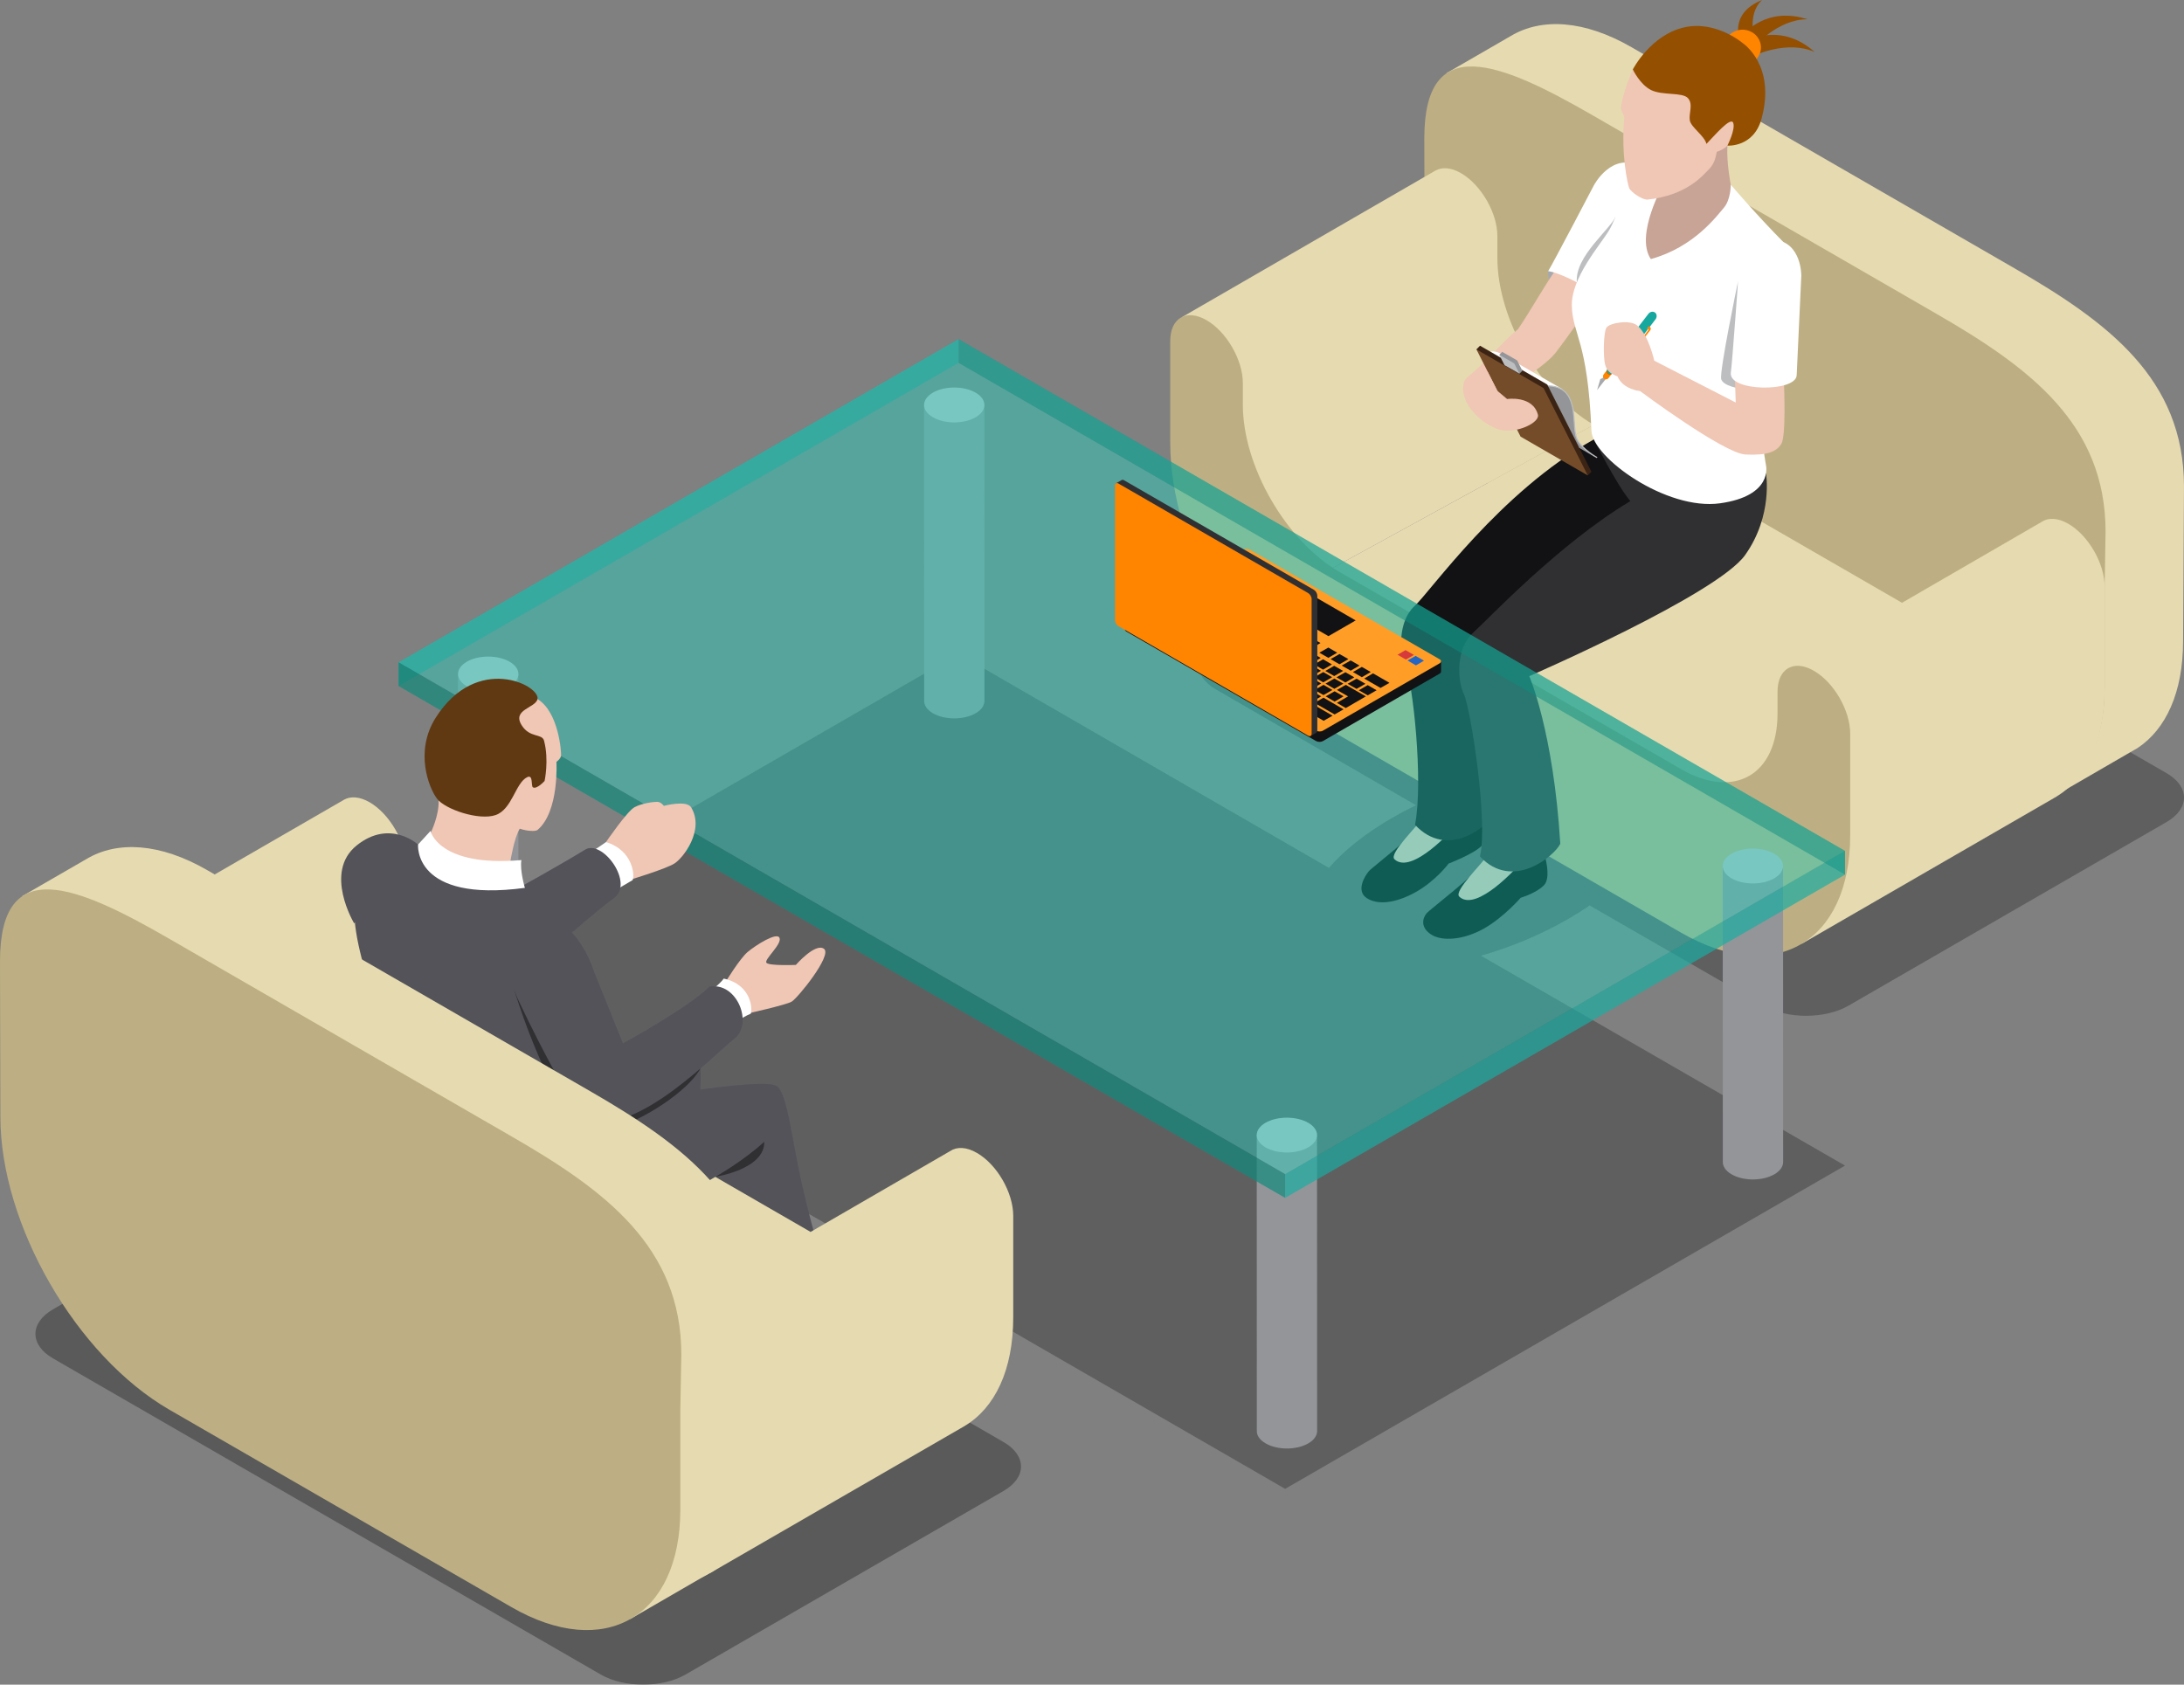 <?xml version="1.0" encoding="UTF-8"?><svg id="Layer_1" xmlns="http://www.w3.org/2000/svg" viewBox="0 0 106.45 82.119"><rect x="0" y="0" width="106.45" height="82.119" fill="#808080" stroke="none"/><defs><style>.cls-1{fill:#ff9d26;}.cls-2{fill:#fff;}.cls-3{fill:#e6dab0;}.cls-4{fill:#f0c6b4;}.cls-5{fill:#ff8400;}.cls-6{fill:#939598;}.cls-7{fill:#ba6000;}.cls-8{fill:#303033;}.cls-9{fill:#944f00;}.cls-10{fill:#bcbec0;}.cls-11{fill:#a7a9ac;}.cls-12{fill:#bdaf83;}.cls-13{fill:#c7a496;}.cls-14{fill:#d63a3a;}.cls-15,.cls-16{fill:#121214;}.cls-17,.cls-18{fill:#0a8074;}.cls-19,.cls-20{fill:#16a89f;}.cls-21{fill:#535359;}.cls-22{fill:#2565c4;}.cls-23{fill:#3c2415;}.cls-24{fill:#603913;}.cls-25{fill:#754c29;}.cls-26{opacity:.2;}.cls-26,.cls-27{fill:#24d2c1;}.cls-26,.cls-27,.cls-16,.cls-18,.cls-20,.cls-28{isolation:isolate;}.cls-27,.cls-16,.cls-28{opacity:.3;}.cls-18,.cls-20{opacity:.6;}</style></defs><path class="cls-16" d="M46.72,31.871l18.053,10.436c.716-.833,1.76-1.677,3.096-2.448,.373-.215,.758-.417,1.149-.607l-9.752-5.646c-1.137-.654-1.137-1.728,0-2.387l15.498-8.948c1.139-.656,2.997-.656,4.133,0l26.701,15.416c1.137,.658,1.137,1.729,0,2.385l-15.503,8.951c-1.136,.657-2.994,.657-4.129,0l-8.487-4.886c-.327,.226-.679,.448-1.051,.663-1.338,.772-2.8,1.375-4.244,1.788l17.743,10.23-27.288,15.757L19.429,47.627l27.291-15.755h-0Z"/><g><g><path class="cls-3" d="M70.505,3.564l3.133-1.81h0c1.497-.896,3.581-.781,5.883,.547l18.671,10.779c4.555,2.628,8.257,5.379,8.257,10.634l-.044,7.544c0,2.496-.841,4.293-2.212,5.201l-4.054,2.348-.846-2.231c-.37-.155-.745-.34-1.131-.561l-16.662-9.623c-4.541-2.621-8.238-9.024-8.238-14.27l-.021-5.348c0-.549,.046,.371,.122-.11l-.452,.054s-2.406-3.156-2.406-3.156Z"/><path class="cls-12" d="M69.422,6.75c0-5.256,3.702-3.73,8.253-1.102l16.697,9.641c4.553,2.627,8.255,5.377,8.255,10.631l-.045,2.681v4.867c0,5.245-3.695,7.379-8.239,4.754l-16.664-9.619c-4.543-2.624-8.237-9.025-8.237-14.271,0,0-.019-7.582-.02-7.582Z"/></g><path class="cls-3" d="M61.249,29.72l-3.618-14.274,12.324-7.125c.003-.001,.007-.001,.011-.004l.009-.006v.001c.318-.176,.756-.149,1.236,.129,.979,.566,1.772,1.939,1.772,3.068v1.063c0,2.989,2.108,6.639,4.699,8.137,0,0-16.433,9.01-16.433,9.01Z"/><path class="cls-3" d="M77.682,20.709l15.013,8.668s3.36,6.202-8.018,14.964c-1.614,.606-23.427-14.621-23.427-14.621,0,0,16.433-9.01,16.433-9.01Z"/><path class="cls-3" d="M88.098,32.052l11.41-6.609c.325-.22,.791-.208,1.304,.09,.979,.564,1.77,1.936,1.77,3.067v4.943c0,2.591-.903,4.423-2.361,5.294v.004l-.029,.017c-.017,.01-.035,.021-.053,.029l-12.312,7.115s-7.019-4.114-7.426-4.276c0,0,7.696-9.673,7.696-9.673Z"/><path class="cls-12" d="M65.276,35.842l16.664,9.623c4.546,2.621,8.24,.488,8.24-4.758v-4.945c0-1.129-.791-2.5-1.77-3.064-.978-.566-1.772-.11-1.772,1.02v1.06c0,2.993-2.106,4.208-4.699,2.715l-16.664-9.622c-2.589-1.496-4.697-5.144-4.697-8.138v-1.06c0-1.127-.793-2.502-1.772-3.067-.977-.565-1.768-.106-1.768,1.022v4.946c0,5.247,3.694,11.65,8.237,14.27Z"/></g><g><path d="M69.247,40.127c-.282,.595-2.353,2.127-2.539,2.352-.186,.224-.631,.947-.09,1.301,.541,.354,1.426,.243,2.393-.298,.967-.542,1.595-1.386,1.595-1.386,0,0,1.234-.472,1.608-.864,.372-.392-.092-1.427-.092-1.427,0,0-2.595-.274-2.876,.322Z"/><path d="M72.348,41.953c-.282,.595-2.632,2.349-2.819,2.573-.186,.225-.316,.672,.224,1.026,.543,.353,1.593,.261,2.56-.28,.967-.541,1.808-1.511,1.808-1.511,0,0,.765-.223,1.139-.615,.372-.392,0-1.567,0-1.567,0,0-2.629-.221-2.91,.375Z"/><path class="cls-4" d="M72.537,41.634c-.224,.41-1.704,1.797-1.41,2.074,.848,.799,2.918-1.552,2.918-1.552,0,0-1.282-.933-1.508-.522Z"/><path class="cls-4" d="M69.378,39.811c-.225,.41-1.705,1.796-1.411,2.073,.846,.8,2.918-1.551,2.918-1.551,0,0-1.284-.934-1.507-.522Z"/><path class="cls-15" d="M77.684,21.421c-4.609,2.581-7.951,7.408-8.743,8.127-.792,.719-.764,2.259-.43,2.958,.337,.699,.878,5.545,.458,7.7,1.595,1.708,3.555,.057,3.833-.532-.335-5.485-1.018-7.726-1.018-7.726,0,0,9.07-4.285,10.44-6.215,1.372-1.932,1.017-3.98,1.017-3.98,0,0-5.558-.333-5.558-.333Z"/><path class="cls-8" d="M77.684,21.421s1.138,2.255,1.78,3.006c-3.498,2.094-6.896,5.722-7.688,6.441-.791,.719-.764,2.259-.428,2.958,.336,.7,1.2,6.297,.783,7.92,1.596,1.708,3.639-.028,3.919-.616-.336-5.484-1.512-8.171-1.512-8.171,0,0,9.15-3.974,10.522-5.905,1.371-1.932,1.017-3.979,1.017-3.979l-8.393-1.653h0Z"/><path class="cls-11" d="M75.458,13.22s-.182,.753,1.105,1.472c1.287,.718,1.884-.961,1.884-.989,0-.028-2.044-1.185-2.044-1.185l-.944,.702Z"/><path class="cls-4" d="M76.037,12.877c-.545,.658-1.372,2.185-2.048,3.167-.7,.569-1.661,1.708-2.489,2.372,.034,.558,1.64,.768,1.64,.768,0,0,2.085-1.241,2.659-1.961,.361-.453,2.236-3.007,2.335-3.613,.099-.606-1.552-1.39-2.097-.733Z"/><path class="cls-2" d="M79.993,8.132c-1.423-.792-2.309,.908-2.309,.908,0,0-1.97,3.763-2.226,4.18,.464,.032,2.243,.833,2.675,1.546,.37-.753,2.357-4.505,2.357-4.505,0,0,.672-1.479-.498-2.129Z"/><path class="cls-13" d="M84.195,7.099c-.047,.867,.164,1.903,.164,1.903l.229,1.3-.911,.868-2.421,2.225-1.92-.588v-2.099l1.123-2.477,1.313-1.903s2.162,.517,2.424,.77Z"/><path class="cls-10" d="M76.856,13.764c-.106-1.273,1.636-2.579,1.896-3.221l-.425,2.544-1.471,.677Z"/><path class="cls-2" d="M81.117,8.904s-1.455,2.533-.655,3.724c2.11-.577,3.228-2.115,3.564-2.507,.337-.392,.333-1.119,.333-1.119,0,0,1.248,1.469,2.563,2.796,.127,.547-1.276,6.005-1.19,7.756,.088,1.75,.345,3.133,.345,3.133,0,0,.364,1.483-2.241,1.847-2.609,.364-6.216-2.221-6.269-3.542-.178-4.398-.907-4.659-.955-6.058-.049-1.399,1.413-3.023,1.819-3.713,.408-.69,.669-1.884,1.154-2.22,.484-.336,1.531-.098,1.531-.098Z"/><path class="cls-10" d="M84.792,18.936s-.784-.113-.897-.444c-.111-.33,.822-4.797,.822-4.797l.075,5.241Z"/><g><path class="cls-11" d="M78.001,18.476l-.157,.537,.647-.824s-.118-.073-.222,.088c-.103,.161-.269,.199-.269,.199Z"/><path class="cls-5" d="M78.15,18.269s-.057,.12,.04,.194c.094,.073,.195-.013,.195-.013l.805-1.048c.058-.074,.053-.174-.012-.223l-.004-.002c-.064-.049-.16-.028-.219,.045l-.806,1.047Z"/><path class="cls-7" d="M78.393,18.194c.06,.046,.121,.042,.168,.026l-.018,.025s-.079,.057-.174-.018c-.096-.072-.061-.162-.061-.162l.019-.025c-.004,.049,.008,.109,.066,.154Z"/><path class="cls-19" d="M79.34,16.663c.071-.091,.193-.116,.273-.056l.004,.002c.078,.062,.085,.184,.016,.275l-.994,1.294s-.032,.024-.077,.04c-.047,.016-.107,.02-.168-.026-.058-.045-.069-.105-.066-.154,.003-.047,.02-.083,.02-.083,0,0,.993-1.294,.993-1.294Z"/><path class="cls-17" d="M79.205,17.142c.073,.057,.152,.047,.209,.025l-.019,.026s-.1,.076-.218-.016c-.118-.09-.072-.208-.072-.208l.02-.025c-.007,.061,.004,.138,.079,.197Z"/><path class="cls-19" d="M80.341,15.301c.084-.109,.23-.139,.326-.065l.003,.002c.094,.073,.104,.222,.019,.331l-1.194,1.553s-.032,.029-.082,.046c-.057,.022-.136,.032-.209-.025-.075-.059-.086-.136-.079-.197,.004-.051,.022-.09,.022-.09,0,0,1.194-1.554,1.194-1.554Z"/><path class="cls-5" d="M80.402,15.918s.106,.083,.033,.18l-.724,.942c-.112,.144-.376,.358-.376,.358l1.019-1.325s-.005-.067-.051-.039l-.047-.004,.093-.121,.048,.004,.005,.003Z"/></g><path class="cls-4" d="M78.303,15.97c.148-.229,1.12-.396,1.483-.115,.56,.434,.845,1.728,.845,1.728l3.97,2.039-.036-1.06,.365-.792,2.026,.522v.489s.107,2.455-.13,2.851c-.24,.397-.692,.574-1.749,.523-1.06-.051-5.138-3.092-5.138-3.092,0,0-.825-.07-1.101-.714-.27-.112-.513-.212-.607-.593-.092-.378-.079-1.558,.071-1.786Z"/><path class="cls-4" d="M79.585,3.385c-.471,1.11-.583,1.761-.569,1.921,.014,.161,.168,.301,.154,.462-.168,1.749,.163,3.214,.238,3.4,.074,.186,.643,.585,.894,.56,1.917-.196,2.709-1.196,2.957-1.438,.248-.242,.345-.48,.416-.885,.419-.153,.518-.307,.518-.307l.519-.42,.216-1.484-1.785-2.015s-3.354,.117-3.56,.206Z"/><path class="cls-9" d="M85.398,1.907s1.488-.763,3.049,.628c-1.352-.601-2.953,.181-2.953,.181,0,0-.096-.809-.096-.809Z"/><path class="cls-9" d="M85.055,1.614s1.044-1.308,3.038-.677c-1.478,.006-2.62,1.377-2.62,1.377,0,0-.418-.7-.418-.7Z"/><path class="cls-9" d="M84.782,1.881s-.479-1.242,1.103-1.881c-.795,.737-.319,2.062-.319,2.062l-.784-.181Z"/><path class="cls-5" d="M85.831,2.314c0,.478-.404,.866-.901,.866-.499,0-.904-.388-.904-.866,0-.478,.405-.867,.904-.867,.497,0,.901,.388,.901,.867Z"/><path class="cls-9" d="M79.585,3.385s.346,.737,.895,1.007c.553,.27,1.522,.093,1.793,.392,.27,.299,.032,.746,.09,1.082,.054,.337,.726,.761,.81,1.149,.377-.383,1.18-1.343,1.304-1.029,.124,.314-.282,1.113-.282,1.113,0,0,1.274,.098,1.66-1.302,.719-2.603-.896-3.681-.896-3.681,0,0-1.311-1.133-2.863-.783-1.647,.37-2.511,2.053-2.511,2.053Z"/><path class="cls-2" d="M86.49,11.688c-1.619-.16-1.755,1.754-1.755,1.754,0,0-.304,4.237-.372,4.72-.131,.933,3.17,.97,3.209,.13,.04-.838,.225-4.851,.225-4.851,0,0,.024-1.623-1.307-1.754Z"/><g><path class="cls-2" d="M76.154,18.969s-2.496-1.434-2.997-1.724c-.504-.29-.892,.05-.892,.05l3.135,2.089s.754-.415,.754-.415Z"/><path class="cls-6" d="M77.831,22.329l-2.522-1.458-.205-2.028s.897-.206,1.331,.439c.435,.644,.178,1.829,.494,2.243,.284,.375,.902,.804,.902,.804Z"/><path class="cls-10" d="M77.831,22.329c-.031-.018-.75-.418-.98-.896-.107-.222-.127-.524-.146-.845-.025-.38-.053-.81-.232-1.177-.318-.656-1.092-.569-1.099-.567l-.007-.056c.008-.001,.82-.092,1.156,.599,.185,.377,.211,.814,.237,1.198,.02,.315,.04,.614,.141,.824,.223,.462,.949,.867,.957,.872,0,0-.027,.049-.027,.049Z"/><g><polygon class="cls-23" points="77.567 22.997 77.389 23.174 71.961 17.03 72.138 16.852 75.413 18.743 77.567 22.997"/><polygon class="cls-25" points="77.389 23.174 74.115 21.284 71.961 17.03 75.234 18.919 77.389 23.174"/></g><g><polygon class="cls-6" points="74.203 18.074 74.06 18.215 73.075 17.296 73.218 17.153 73.945 17.567 74.203 18.074"/><polygon class="cls-10" points="74.06 18.215 73.332 17.802 73.075 17.296 73.803 17.71 74.06 18.215"/></g></g><path class="cls-4" d="M74.96,20.214c-.253-.951-1.503-.764-1.503-.764l-.477-.402-.475-.933s-1.006,.011-1.147,.523c-.289,1.044,.97,2.117,1.772,2.313,.802,.195,1.93-.355,1.83-.737Z"/></g><g><g><path class="cls-6" d="M61.517,55.355c.051-.043,.104-.082,.17-.12,.573-.331,1.503-.331,2.081,0,.057,.034,.106,.071,.156,.107l.269,.012,.005,14.396v.003c.001,.219-.142,.439-.43,.605-.576,.334-1.508,.333-2.081,0-.308-.176-.448-.411-.427-.641h-.002l-.003-14.404,.222-.027s.04,.07,.04,.07Z"/><path class="cls-10" d="M61.683,54.73c.572-.33,1.505-.33,2.08,0,.574,.331,.576,.868,0,1.2-.575,.333-1.508,.331-2.08,0-.573-.332-.573-.869,0-1.2Z"/></g><g><path class="cls-6" d="M84.23,42.24c.052-.042,.105-.081,.17-.118,.573-.332,1.506-.332,2.08,0,.059,.033,.109,.069,.156,.109l.272,.009,.003,14.398h0c.003,.219-.141,.44-.431,.606-.574,.333-1.507,.333-2.08,0-.306-.176-.446-.412-.427-.643h-.002l-.003-14.403,.223-.028s.039,.07,.039,.07Z"/><path class="cls-10" d="M84.397,41.615c.574-.332,1.507-.332,2.079,0,.574,.332,.576,.869,0,1.201-.572,.331-1.505,.331-2.079,0-.573-.332-.573-.869,0-1.201Z"/></g><g><path class="cls-6" d="M22.588,32.879c.052-.042,.106-.082,.171-.119,.573-.332,1.504-.332,2.08,0,.059,.034,.11,.072,.155,.109l.27,.01,.004,14.397h0c.003,.22-.137,.44-.429,.607-.574,.331-1.506,.331-2.08,0-.308-.177-.448-.412-.429-.644h0l-.003-14.403,.223-.028s.038,.071,.038,.071Z"/><path class="cls-10" d="M22.755,32.255c.576-.332,1.505-.332,2.082,0,.574,.331,.574,.868,0,1.2-.577,.331-1.505,.331-2.082,0-.571-.333-.571-.869,0-1.2Z"/></g><g><path class="cls-6" d="M45.304,19.764c.049-.04,.103-.08,.169-.117,.574-.334,1.505-.334,2.08,0,.058,.034,.108,.069,.155,.106l.271,.011,.004,14.396h0c.003,.223-.14,.442-.43,.609-.573,.332-1.506,.332-2.082,0-.306-.178-.445-.412-.427-.645h0l-.004-14.401,.223-.028s.041,.068,.041,.068Z"/><path class="cls-10" d="M45.471,19.139c.573-.331,1.504-.331,2.079,0,.574,.335,.574,.871,0,1.203-.575,.332-1.506,.332-2.079-.003-.574-.329-.574-.865,0-1.2Z"/></g><g><polygon class="cls-26" points="62.638 58.391 89.926 42.634 46.72 17.687 19.429 33.443 62.638 58.391"/><polygon class="cls-18" points="46.72 17.688 89.926 42.634 89.926 41.476 46.72 16.53 46.72 17.688"/><polygon class="cls-20" points="19.429 33.443 46.72 17.691 46.72 16.53 19.429 32.285 19.429 33.443"/><polygon class="cls-27" points="62.638 57.232 89.926 41.476 46.72 16.53 19.429 32.285 62.638 57.232"/><polygon class="cls-20" points="62.638 58.391 89.926 42.635 89.926 41.476 62.638 57.232 62.638 58.391"/><polygon class="cls-18" points="19.429 33.444 62.638 58.391 62.638 57.232 19.429 32.285 19.429 33.444"/></g></g><g><path class="cls-28" d="M2.579,63.827l15.503-8.948c1.136-.658,2.997-.658,4.132,0l26.699,15.414c1.136,.657,1.136,1.728,0,2.385l-15.5,8.949c-1.138,.656-2.996,.656-4.13,0L2.579,66.213c-1.135-.655-1.135-1.728,0-2.386Z"/><path class="cls-3" d="M8.052,60.387l-3.619-14.275,12.326-7.123c.002-.002,.008-.004,.011-.008l.007-.004v.001c.322-.175,.757-.148,1.238,.129,.978,.567,1.769,1.938,1.769,3.068v1.064c0,2.989,2.111,6.64,4.701,8.135,0,0-16.432,9.013-16.432,9.013Z"/><path class="cls-3" d="M12.079,66.509l16.664,9.622c4.545,2.622,8.241,.488,8.241-4.758v-4.944c0-1.128-.79-2.501-1.772-3.067-.978-.563-1.77-.106-1.77,1.022v1.06c0,2.992-2.107,4.208-4.7,2.714l-16.664-9.622c-2.588-1.495-4.695-5.145-4.695-8.138v-1.062c0-1.127-.795-2.501-1.772-3.064-.98-.567-1.77-.109-1.77,1.02v4.947c0,5.246,3.692,11.65,8.237,14.269Z"/><path class="cls-15" d="M39.688,61.308c.993-.28,1.917-.839,2.309-.839s.783,.237,.919,.895c.121,.57,.159,1.384-.626,1.993-.894,.695-2.4,1.441-2.4,1.441,0,0-.579,.671-1.207,.89-.513,.177-1.432-.098-1.534-.309-.105-.212-.323-.948-.366-1.715-.061-1.081,1.913-2.076,2.906-2.356Z"/><path class="cls-21" d="M37.803,52.912c.561,.231,.792,2.655,1.27,4.758,.448,1.989,.979,3.723,.979,3.723,0,0,.661,1.363-.816,2.222-1.813,1.052-2.614-.123-2.614-.123,0,0-1.353-3.359-1.746-6.129v-2.657l2.929-1.793Z"/><path class="cls-8" d="M34.874,57.362s1.343-.756,2.378-1.707c.028,1.343-2.378,1.707-2.378,1.707Z"/><path class="cls-3" d="M24.484,51.374l15.012,8.669s3.363,6.202-8.021,14.967c-1.61,.604-23.422-14.623-23.422-14.623,0,0,16.432-9.013,16.432-9.013Z"/><path class="cls-3" d="M34.903,62.719l11.409-6.609c.326-.219,.79-.209,1.304,.09,.98,.563,1.77,1.935,1.77,3.065v4.944c0,2.593-.903,4.423-2.362,5.298h0l-.026,.018c-.019,.008-.037,.019-.054,.03l-12.313,7.113s-7.018-4.115-7.423-4.276c0,0,7.696-9.673,7.696-9.673Z"/><g><path class="cls-4" d="M21.38,39.022c.018,.764-.377,1.545-.377,1.545l-.108,1.095,2.084,.965h2.029l-.126-.674s.174-1.091,.451-1.559c.276-.468,.067-1.373,.067-1.373l-2.35-.887s-1.367,.556-1.67,.887Z"/><path class="cls-4" d="M29.537,41.048s1.027-1.505,1.392-1.701c.364-.196,.923-.261,1.105-.261s.324,.196,.324,.196c0,0,1.103-.295,1.327,.07,.677,1.106-.392,2.487-.825,2.748-.435,.261-2.003,.739-2.003,.739l-.809-.799s-.51-.991-.51-.991Z"/><path class="cls-2" d="M28.549,41.698s.588-.361,.987-.65c1.338,.406,1.407,1.665,1.298,1.853-.466,.28-.988,.578-.988,.578l-1.297-1.782Z"/><path class="cls-21" d="M25.067,43.401s2.28-1.262,3.434-1.973c.841-.561,2.465,1.642,1.398,2.37-.64,.437-2.889,2.407-2.889,2.407,0,0-1.943-2.804-1.943-2.804Z"/><path class="cls-21" d="M17.263,45.01s-1.504-2.491,.12-3.797c1.623-1.306,2.993-.045,2.993-.045l-3.113,3.842Z"/><path class="cls-15" d="M33.447,62.917s1.654,.337,2.073,.31c.418-.028,.754,.601,.335,.992,0,0-.573,.419-1.371,.615-.718,.176-1.848,.309-1.848,.309,0,0-1.4,.98-2.017,.98-.617,0-1.083-.399-1.097-.593-.091-1.38,.51-2.36,.51-2.36,0,0,3.414-.252,3.414-.252Z"/><path class="cls-21" d="M30.252,52.183c.312-.502,3.419-.898,3.81-.392,.393,.505-.643,7.138-.413,11.112,.051,.877-3.945,2.547-3.851,.223,.098-2.324-.356-7.971,.454-10.943Z"/><path class="cls-21" d="M34.874,57.362c-.793,.462-5.316,3.164-8.158,4.171-2.842,1.006-6.45-2.108-6.844-2.744-.391-.635-.531-1.596-.531-1.596l2.49-3.134,6.359,.045s8.522-1.64,9.613-1.192l-2.929,4.45Z"/><path class="cls-8" d="M19.623,58.267c-.114-.308,.464-1.758,.464-1.758,0,0,.981-.297,2.272-.665,.988-.282-2.572,3.702,3.475,4.708,6.259-1.598,1.067-5.909,1.574-6.007,.684-.133,1.645-.442,1.644-.318-.112,1.988,1.015,2.371,.98,3.583-.037,1.212-2.056,3.24-4.366,3.377-2.52,.149-5.655-2.218-6.044-2.919Z"/><path class="cls-21" d="M25.584,43.28l2.119,2.026s.65,7.941,.621,8.668c.057,1.567,1.848,3.079,1.539,4.059-.307,.98-2.35,3.079-4.646,2.854-.959-.094-2.299-.632-3.523-1.292-.157-.084-.367-1.52-.337-2.878-.31,.712-.617,1.904-.631,2.315-1.258-.787-2.204-1.616-2.141-2.036,.134-.896,.503-2.35,.28-5.316-.223-2.967-2.771-7.137-.951-9.572,1.119-1.5,2.462-.941,2.462-.941l1.093,.969s4.116,1.143,4.116,1.143Z"/><path class="cls-4" d="M26.198,34.077c1.045,.635,1.165,2.613,1.149,2.762-.019,.149-.225,.298-.225,.298,0,0,.142,2.426-.924,3.321-.162,.135-1.524,.032-1.931-1.036-.348-.917-.447-3.349-.447-3.349l.672-1.997s1.622-.075,1.706,0Z"/><path class="cls-24" d="M26.198,34.077c-.092,.44-1.268,.503-.764,1.287,.396,.619,.986,.383,1.082,.738,.252,.951,.027,1.968,.027,1.968,0,0-.385,.422-.568,.309-.102-.062,.027-.645-.28-.495-.574,.278-.727,1.566-1.54,1.847-.812,.279-2.463-.28-2.854-.797-.392-.517-1.114-2.301-.057-3.961,2.002-3.134,5.094-1.567,4.954-.895Z"/><path class="cls-2" d="M20.983,40.505s.382,1.77,4.43,1.42c-.084,.503,.171,1.355,.171,1.355-5.46,.732-5.208-2.112-5.208-2.112,0,0,.607-.663,.607-.663Z"/><path class="cls-4" d="M35.378,47.846s.681-1.119,1.063-1.441c.383-.321,1.426-.993,1.554-.686,.125,.309-.751,1.044-.642,1.208,.108,.164,1.438,.108,1.438,.108,0,0,.952-1.092,1.371-.784,.419,.309-1.287,2.412-1.58,2.578-.295,.166-2.185,.585-2.185,.585l-.629-.585s-.392-.982-.392-.982Z"/><path class="cls-2" d="M34.465,48.441s.621-.462,.811-.739c1.365,.296,1.409,1.516,1.314,1.712-.482,.196-.858,.541-.858,.541l-1.267-1.514Z"/><path class="cls-8" d="M28.809,55.151c-.919-.106-2.535-3.02-3.742-6.89,1.355,2.412,4.165,6.074,4.165,6.074,0,0,4.884-2.315,4.905-2.248-.727,1.338-3.881,3.232-5.328,3.063Z"/><path class="cls-21" d="M25.908,45.066c-2.013,.994-.614,3.75-.614,3.75,0,0,2.656,5.665,3.489,5.84,2.482,.522,6.036-3.275,6.997-4.012,.962-.737,.14-2.799-1.203-2.546-1.035,1.034-4.215,2.766-4.215,2.766l-1.419-3.522s-1.018-3.27-3.034-2.276Z"/></g><g><path class="cls-3" d="M1.086,43.681l3.132-1.809h0c1.498-.896,3.582-.783,5.881,.543l18.674,10.78c4.551,2.629,8.254,5.38,8.254,10.636l-.044,7.542c0,2.497-.842,4.293-2.209,5.201l-4.056,2.349-.846-2.231c-.37-.154-.746-.34-1.131-.561l-16.664-9.622c-4.54-2.623-8.237-9.023-8.237-14.269l-.018-5.35c0-.548,.042,.371,.121-.107l-.455,.052s-2.403-3.155-2.403-3.155Z"/><path class="cls-12" d="M0,46.865c0-5.256,3.704-3.73,8.257-1.1l16.692,9.639c4.556,2.628,8.259,5.377,8.259,10.631l-.048,2.682v4.863c0,5.248-3.694,7.382-8.238,4.756l-16.664-9.617C3.716,66.095,.02,59.693,.02,54.448l-.02-7.583Z"/></g></g><g><g><path class="cls-15" d="M60.922,27.306c-.095-.055-.245-.055-.334,0l-5.384,3.106v-.234h-.373v.508c0,.036,.023,.069,.067,.097l9.25,5.341c.095,.053,.244,.053,.333,0l5.688-3.287c.048-.028,.071-.062,.071-.096v-.516l-.443,.206s-8.875-5.125-8.875-5.125Z"/><path class="cls-1" d="M60.922,26.8c-.095-.055-.245-.055-.334,0l-5.689,3.282c-.092,.055-.092,.141,0,.194l9.25,5.34c.095,.054,.244,.054,.333,0l5.688-3.282c.092-.054,.092-.14,0-.197,0,0-9.247-5.337-9.247-5.337Z"/><polygon class="cls-15" points="58.594 28.516 59.026 28.765 59.46 28.516 59.026 28.266 58.594 28.516"/><polygon class="cls-15" points="59.411 28.986 59.842 29.235 60.279 28.986 59.842 28.735 59.411 28.986"/><polygon class="cls-15" points="57.97 28.875 58.402 29.127 58.839 28.875 58.402 28.624 57.97 28.875"/><polygon class="cls-15" points="57.433 29.183 58.524 29.813 58.956 29.561 57.867 28.931 57.433 29.183"/><polygon class="cls-15" points="56.901 29.492 57.99 30.118 58.426 29.873 57.336 29.241 56.901 29.492"/><polygon class="cls-15" points="56.357 29.805 57.447 30.435 57.879 30.184 56.79 29.555 56.357 29.805"/><polygon class="cls-15" points="59.955 29.298 60.387 29.554 60.824 29.298 60.387 29.052 59.955 29.298"/><polygon class="cls-15" points="60.495 29.616 60.932 29.863 61.362 29.616 60.932 29.363 60.495 29.616"/><polygon class="cls-15" points="61.043 29.932 61.478 30.18 61.91 29.932 61.478 29.676 61.043 29.932"/><polygon class="cls-15" points="58.623 29.255 59.059 29.504 59.49 29.255 59.059 29.005 58.623 29.255"/><polygon class="cls-15" points="59.166 29.569 59.602 29.819 60.036 29.569 59.602 29.319 59.166 29.569"/><polygon class="cls-15" points="59.712 29.882 60.146 30.137 60.579 29.882 60.146 29.63 59.712 29.882"/><polygon class="cls-15" points="60.257 30.196 60.692 30.448 61.123 30.196 60.692 29.949 60.257 30.196"/><polygon class="cls-15" points="60.802 30.513 61.236 30.762 61.668 30.513 61.236 30.262 60.802 30.513"/><polygon class="cls-15" points="61.347 30.827 61.778 31.076 62.211 30.827 61.778 30.577 61.347 30.827"/><polygon class="cls-15" points="61.888 31.14 62.324 31.391 62.758 31.14 62.324 30.891 61.888 31.14"/><polygon class="cls-15" points="62.434 31.455 62.87 31.706 63.303 31.455 62.87 31.205 62.434 31.455"/><polygon class="cls-15" points="62.962 31.76 63.397 32.011 63.83 31.76 63.397 31.51 62.962 31.76"/><polygon class="cls-15" points="63.509 32.073 63.941 32.324 64.372 32.073 63.941 31.824 63.509 32.073"/><polygon class="cls-15" points="64.054 32.388 64.487 32.642 64.918 32.388 64.487 32.138 64.054 32.388"/><polygon class="cls-15" points="64.597 32.705 65.03 32.955 65.465 32.705 65.03 32.456 64.597 32.705"/><polygon class="cls-15" points="65.14 33.017 65.576 33.267 66.01 33.017 65.576 32.768 65.14 33.017"/><polygon class="cls-15" points="65.684 33.332 66.121 33.58 66.551 33.332 66.121 33.082 65.684 33.332"/><polygon class="cls-15" points="58.102 30.184 58.536 30.435 58.967 30.184 58.536 29.933 58.102 30.184"/><polygon class="cls-15" points="58.645 30.498 59.081 30.75 59.511 30.498 59.081 30.249 58.645 30.498"/><polygon class="cls-15" points="59.191 30.814 59.623 31.062 60.06 30.814 59.623 30.564 59.191 30.814"/><polygon class="cls-15" points="59.734 31.128 60.17 31.379 60.601 31.128 60.17 30.876 59.734 31.128"/><polygon class="cls-15" points="60.28 31.441 60.713 31.694 61.146 31.441 60.713 31.191 60.28 31.441"/><polygon class="cls-15" points="60.824 31.757 61.26 32.008 61.692 31.757 61.26 31.505 60.824 31.757"/><polygon class="cls-15" points="61.367 32.068 61.801 32.32 62.236 32.068 61.801 31.822 61.367 32.068"/><polygon class="cls-15" points="61.893 32.376 62.331 32.627 62.765 32.376 62.331 32.124 61.893 32.376"/><polygon class="cls-15" points="62.439 32.691 62.876 32.94 63.31 32.691 62.876 32.438 62.439 32.691"/><polygon class="cls-15" points="62.986 33.004 63.417 33.255 63.854 33.004 63.417 32.756 62.986 33.004"/><polygon class="cls-15" points="63.53 33.317 63.965 33.568 64.397 33.317 63.965 33.069 63.53 33.317"/><polygon class="cls-15" points="64.073 33.633 64.508 33.881 64.942 33.633 64.508 33.383 64.073 33.633"/><polygon class="cls-15" points="64.616 33.945 65.05 34.2 65.486 33.945 65.05 33.697 64.616 33.945"/><polygon class="cls-15" points="57.557 30.498 57.99 30.75 58.426 30.498 57.99 30.249 57.557 30.498"/><polygon class="cls-15" points="58.102 30.814 58.536 31.062 58.967 30.814 58.536 30.564 58.102 30.814"/><polygon class="cls-15" points="58.645 31.128 59.081 31.379 59.511 31.128 59.081 30.876 58.645 31.128"/><polygon class="cls-15" points="59.191 31.441 59.623 31.694 60.06 31.441 59.623 31.191 59.191 31.441"/><polygon class="cls-15" points="59.734 31.757 60.17 32.008 60.601 31.757 60.17 31.505 59.734 31.757"/><polygon class="cls-15" points="60.28 32.068 60.713 32.32 61.146 32.068 60.713 31.822 60.28 32.068"/><polygon class="cls-15" points="60.824 32.386 61.26 32.635 61.692 32.386 61.26 32.133 60.824 32.386"/><polygon class="cls-15" points="61.351 32.691 61.784 32.94 62.224 32.691 61.784 32.438 61.351 32.691"/><polygon class="cls-15" points="61.893 33.004 62.331 33.255 62.765 33.004 62.331 32.756 61.893 33.004"/><polygon class="cls-15" points="62.439 33.317 62.876 33.568 63.31 33.317 62.876 33.069 62.439 33.317"/><polygon class="cls-15" points="62.986 33.633 63.417 33.881 63.854 33.633 63.417 33.383 62.986 33.633"/><polygon class="cls-15" points="63.53 33.945 63.965 34.2 64.397 33.945 63.965 33.697 63.53 33.945"/><polygon class="cls-15" points="64.073 34.263 65.05 34.826 65.486 34.577 64.508 34.009 64.073 34.263"/><polygon class="cls-15" points="55.819 30.117 56.366 30.431 56.8 30.18 56.251 29.863 55.819 30.117"/><polygon class="cls-15" points="57.019 30.808 57.455 31.062 57.888 30.808 57.455 30.559 57.019 30.808"/><polygon class="cls-15" points="56.476 30.496 56.909 30.744 57.343 30.496 56.909 30.243 56.476 30.496"/><polygon class="cls-15" points="57.564 31.125 61.251 33.249 61.682 33.001 57.997 30.871 57.564 31.125"/><polygon class="cls-15" points="61.36 33.314 61.793 33.566 62.227 33.314 61.793 33.063 61.36 33.314"/><polygon class="cls-15" points="61.904 33.627 62.34 33.88 62.771 33.627 62.34 33.38 61.904 33.627"/><polygon class="cls-15" points="62.451 33.944 62.881 34.195 63.316 33.944 62.881 33.694 62.451 33.944"/><polygon class="cls-15" points="62.993 34.258 63.428 34.506 63.863 34.258 63.428 34.006 62.993 34.258"/><polygon class="cls-15" points="63.535 34.572 64.515 35.135 64.951 34.887 63.973 34.32 63.535 34.572"/><polygon class="cls-15" points="66.23 33.647 66.664 33.896 67.096 33.647 66.664 33.397 66.23 33.647"/><polygon class="cls-15" points="58.635 29.875 59.072 30.127 59.502 29.875 59.072 29.628 58.635 29.875"/><polygon class="cls-15" points="59.179 30.191 59.612 30.442 60.047 30.191 59.612 29.941 59.179 30.191"/><polygon class="cls-15" points="59.722 30.503 60.157 30.758 60.591 30.503 60.157 30.254 59.722 30.503"/><polygon class="cls-15" points="60.269 30.821 60.703 31.072 61.137 30.821 60.703 30.568 60.269 30.821"/><polygon class="cls-15" points="60.811 31.133 61.246 31.385 61.68 31.133 61.246 30.88 60.811 31.133"/><polygon class="cls-15" points="61.356 31.449 61.792 31.698 62.224 31.449 61.792 31.2 61.356 31.449"/><polygon class="cls-15" points="61.901 31.763 62.335 32.013 62.768 31.763 62.335 31.512 61.901 31.763"/><polygon class="cls-15" points="62.427 32.068 62.863 32.32 63.296 32.068 62.863 31.816 62.427 32.068"/><polygon class="cls-15" points="62.976 32.383 63.408 32.633 63.841 32.383 63.408 32.132 62.976 32.383"/><polygon class="cls-15" points="63.518 32.698 63.953 32.947 64.386 32.698 63.953 32.446 63.518 32.698"/><polygon class="cls-15" points="64.064 33.011 64.497 33.262 64.929 33.011 64.497 32.76 64.064 33.011"/><polygon class="cls-15" points="64.608 33.324 65.037 33.577 65.477 33.324 65.037 33.076 64.608 33.324"/><polygon class="cls-15" points="65.161 33.633 65.708 33.945 65.161 34.263 65.595 34.514 66.574 33.945 65.595 33.383 65.161 33.633"/><polygon class="cls-15" points="61.859 30.399 62.292 30.65 62.727 30.399 62.292 30.15 61.859 30.399"/><polygon class="cls-15" points="62.403 30.714 62.839 30.965 63.272 30.714 62.839 30.465 62.403 30.714"/><polygon class="cls-15" points="62.947 31.032 63.38 31.277 63.815 31.032 63.38 30.78 62.947 31.032"/><polygon class="cls-15" points="63.491 31.345 63.927 31.596 64.36 31.345 63.927 31.092 63.491 31.345"/><polygon class="cls-15" points="64.306 31.816 64.744 32.066 65.177 31.816 64.744 31.566 64.306 31.816"/><polygon class="cls-15" points="64.853 32.129 65.287 32.381 65.722 32.129 65.287 31.881 64.853 32.129"/><polygon class="cls-15" points="65.396 32.443 65.833 32.693 66.263 32.443 65.833 32.194 65.396 32.443"/><polygon class="cls-15" points="65.943 32.758 66.377 33.011 66.812 32.758 66.377 32.509 65.943 32.758"/><polygon class="cls-15" points="66.492 33.076 67.287 33.534 67.724 33.286 66.923 32.823 66.492 33.076"/><polygon class="cls-15" points="61.932 29.384 64.75 31.009 66.077 30.243 63.26 28.614 61.932 29.384"/><polygon class="cls-22" points="68.605 32.196 69.014 32.434 69.405 32.206 68.997 31.973 68.605 32.196"/><polygon class="cls-14" points="68.117 31.916 68.523 32.15 68.916 31.925 68.507 31.691 68.117 31.916"/></g><g><path class="cls-8" d="M54.789,23.412c-.05-.031-.092-.031-.122-.01l-.283,.164,.185,.262,.053-.044v6.287c0,.109,.075,.239,.167,.293l9.034,5.212,.062,.295,.273-.158h0c.031-.016,.049-.056,.049-.106v-6.565c0-.111-.073-.237-.166-.291l-9.252-5.339Z"/><path class="cls-5" d="M54.516,23.571c-.098-.058-.171-.009-.171,.094v6.567c0,.106,.073,.235,.171,.291l9.244,5.338c.094,.056,.17,.01,.17-.095v-6.566c0-.109-.076-.235-.17-.291l-9.244-5.338Z"/></g></g></svg>